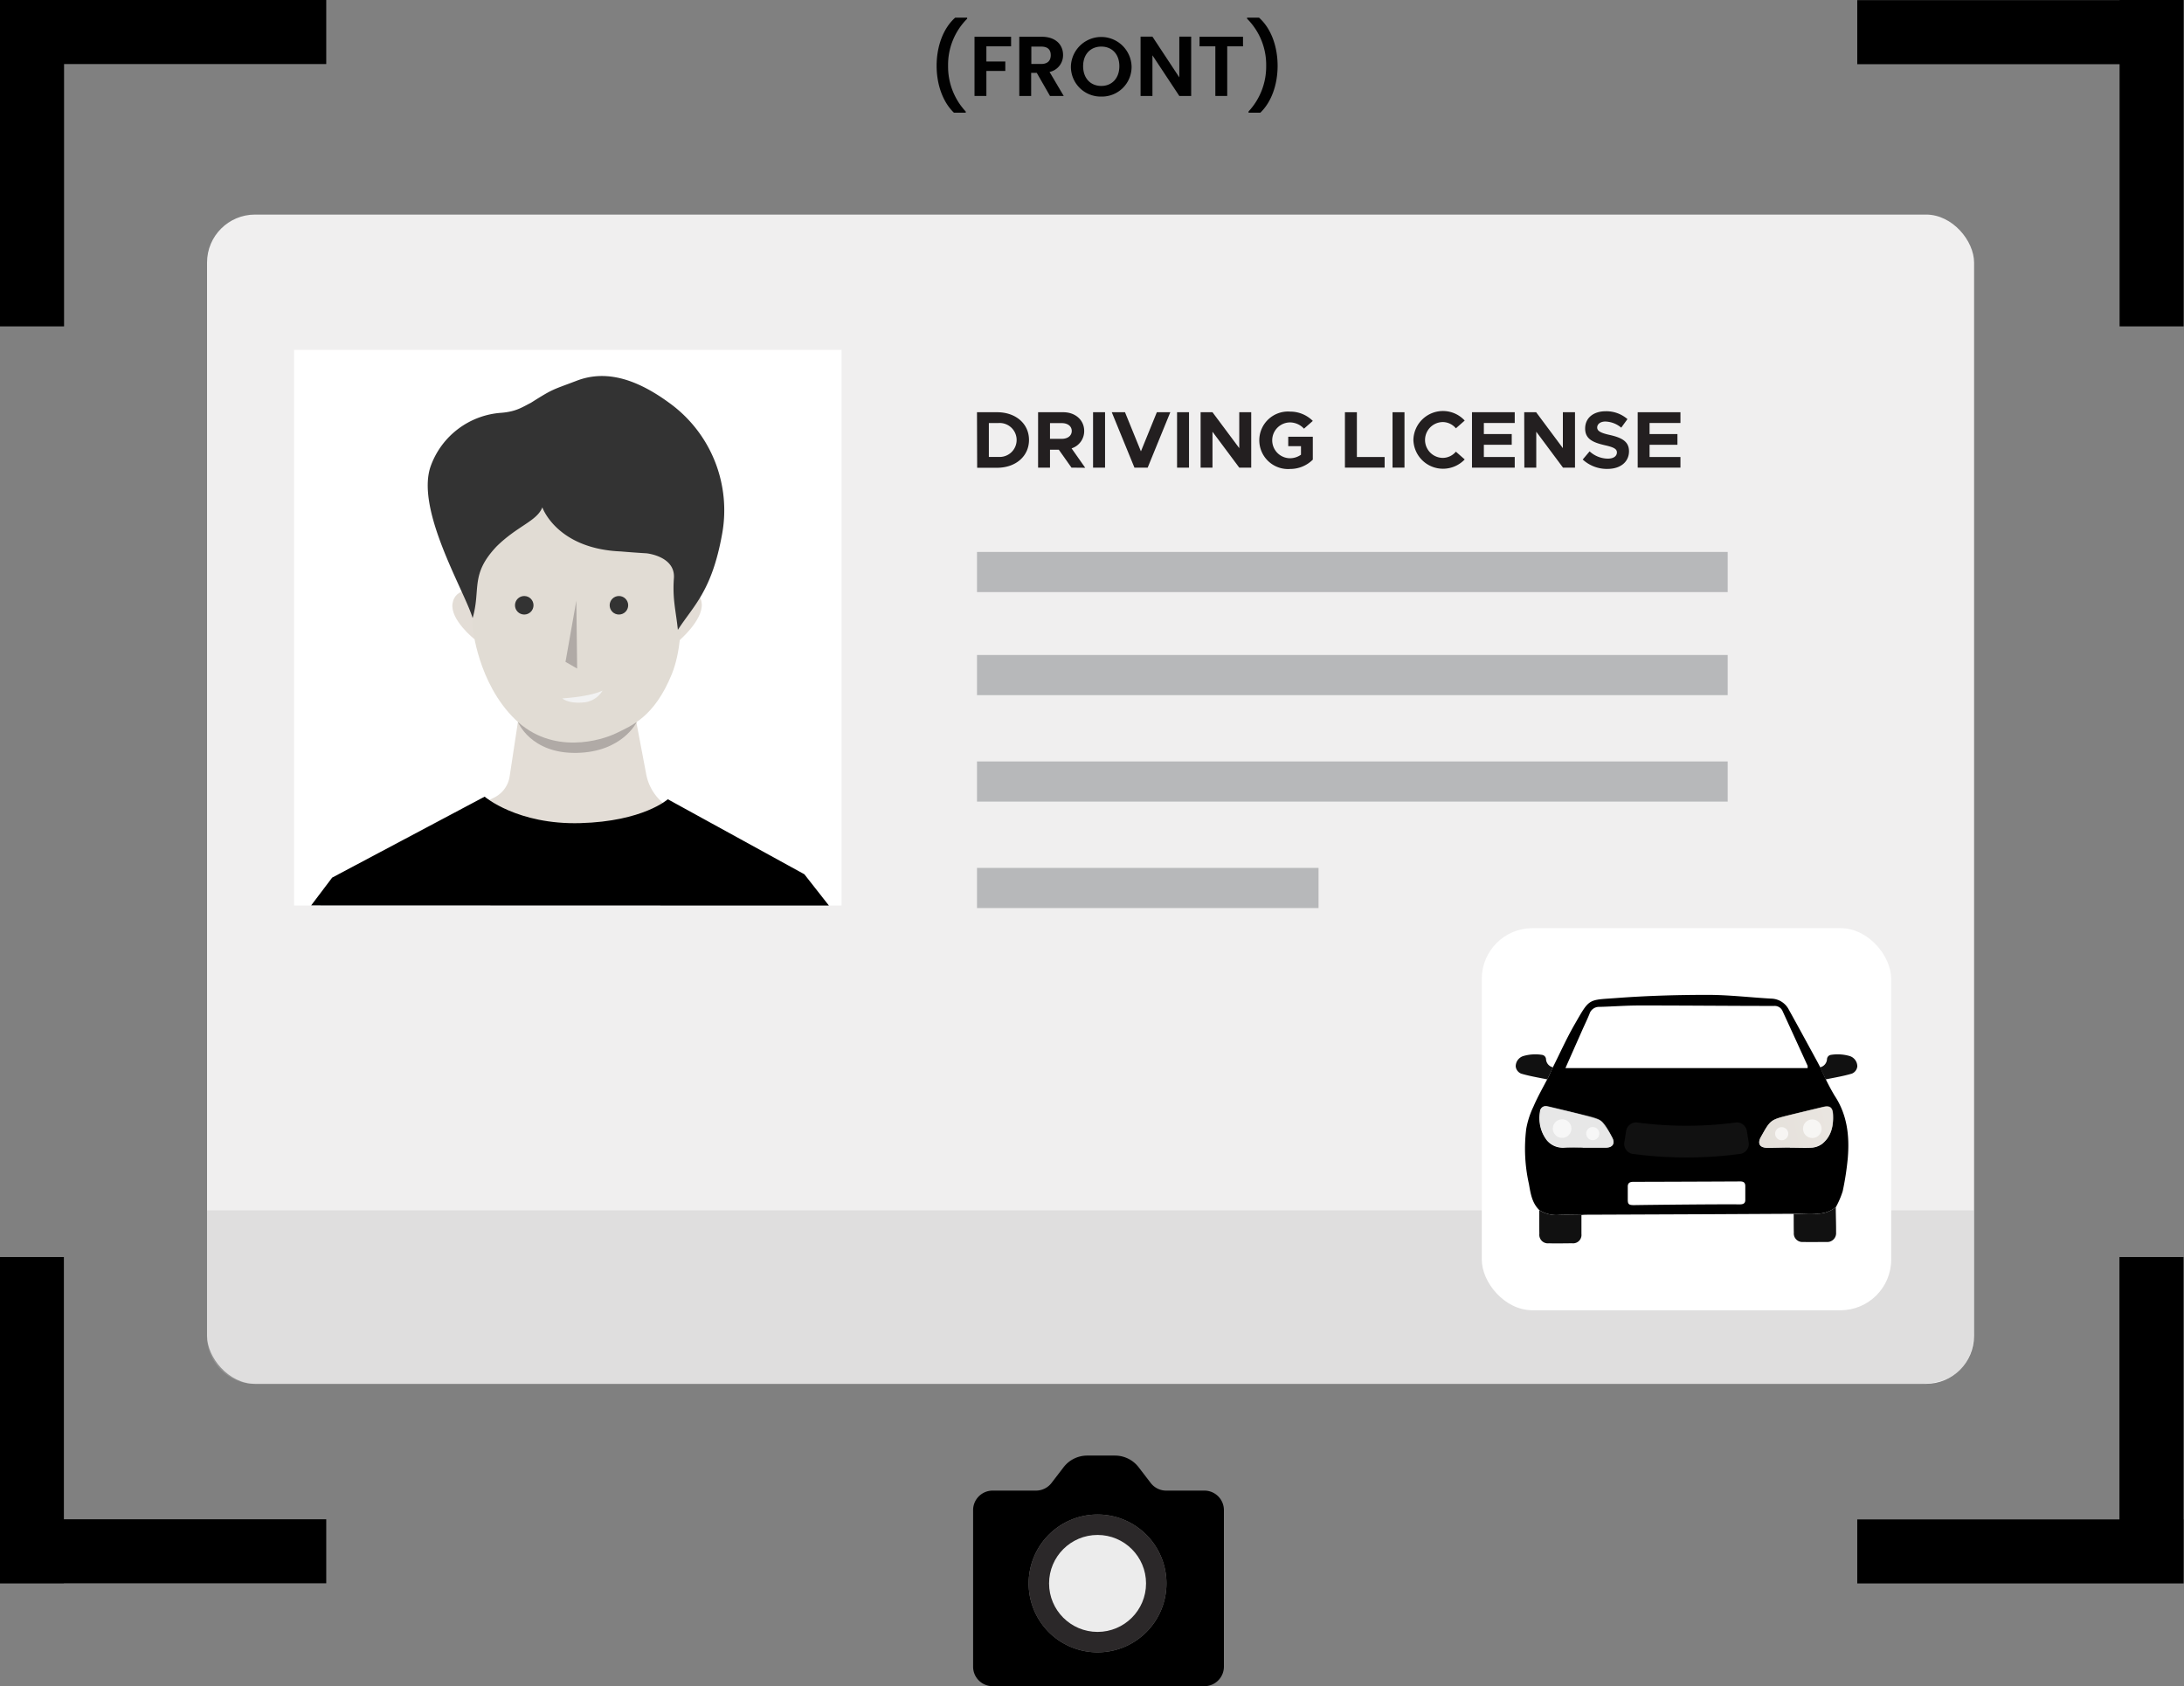 <svg id="Layer_1" data-name="Layer 1" xmlns="http://www.w3.org/2000/svg" xmlns:xlink="http://www.w3.org/1999/xlink" viewBox="0 0 495.04 382.21">
  <rect x="0" y="0" width="495.04" height="382.21" fill="#808080" stroke="none"/>
  <defs>
    <style>
      .cls-1 {
        fill: #010101;
      }

      .cls-2 {
        fill: #f0efef;
      }

      .cls-3 {
        fill: #bababa;
        opacity: 0.31;
      }

      .cls-14, .cls-4 {
        fill: #fff;
      }

      .cls-5 {
        fill: #e3ddd6;
      }

      .cls-6 {
        fill: #b0aaa6;
      }

      .cls-7 {
        fill: #e1dcd4;
      }

      .cls-8 {
        fill: #333;
      }

      .cls-9 {
        fill: currentColor;
      }

      .cls-10 {
        fill: #f2f2f2;
      }

      .cls-11 {
        fill: #111;
      }

      .cls-12, .cls-13, .cls-14 {
        opacity: 0.67;
      }

      .cls-12 {
        fill: url(#linear-gradient);
      }

      .cls-13 {
        fill: #dcdbdb;
      }

      .cls-15 {
        fill: #b7b8ba;
      }

      .cls-16 {
        fill: #2b2829;
      }

      .cls-17 {
        fill: #ececec;
      }

      .cls-18 {
        fill: #231f20;
      }
    </style>
    <linearGradient id="linear-gradient" x1="425.93" y1="252.75" x2="335.84" y2="270.41" gradientUnits="userSpaceOnUse">
      <stop offset="0.01" stop-color="#e3ddd6"/>
      <stop offset="0.99" stop-color="#bdb4a9"/>
    </linearGradient>
  </defs>
  <g>
    <path class="cls-1" d="M216.22,25.54c-2.52-2.42-3.92-6.39-3.92-10.63S213.7,6.5,216.51,4h2.71v.25a14.76,14.76,0,0,0-4.32,10.67,14.93,14.93,0,0,0,4,10.36v.27Z"/>
    <path class="cls-1" d="M220.89,8.33h8.29V10.5h-5.6v3.44h4.29v2.14h-4.29v5.67h-2.69Z"/>
    <path class="cls-1" d="M236.12,8.33c3.22,0,4.84,1.87,4.84,4.11a3.87,3.87,0,0,1-3.06,3.87l3.21,5.44H238l-3-5.23h-1.27v5.23h-2.69V8.33Zm-.1,2.23h-2.25V14.5H236c1.5,0,2.17-.79,2.17-2S237.52,10.56,236,10.56Z"/>
    <path class="cls-1" d="M249.63,21.89A6.75,6.75,0,0,1,242.74,15a6.88,6.88,0,0,1,13.75,0A6.72,6.72,0,0,1,249.63,21.89Zm0-2.41c2.42,0,4.09-1.75,4.09-4.48s-1.67-4.44-4.09-4.44-4.12,1.71-4.12,4.44S247.18,19.48,249.63,19.48Z"/>
    <path class="cls-1" d="M270,8.31V21.75h-2.69l-6.09-9.21v9.21h-2.69V8.31h2.69l6.09,9.23V8.31Z"/>
    <path class="cls-1" d="M271.9,8.33h9.85V10.5h-3.58V21.75h-2.69V10.5H271.9Z"/>
    <path class="cls-1" d="M283,25.54v-.27a14.94,14.94,0,0,0,4-10.36,14.77,14.77,0,0,0-4.33-10.67V4h2.71c2.81,2.51,4.21,6.65,4.21,10.92s-1.4,8.21-3.92,10.63Z"/>
  </g>
  <rect class="cls-2" x="46.93" y="48.64" width="400.53" height="265.04" rx="10.87"/>
  <path class="cls-3" d="M447.46,274.36l0,26.22c.27,12.29-8.39,13.12-13.4,13.12l-376.28,0a10.84,10.84,0,0,1-10.87-10.87V274.36Z"/>
  <rect class="cls-4" x="66.66" y="79.3" width="124.09" height="125.95"/>
  <path class="cls-5" d="M118.06,159.27l-2.53,16.65a6.42,6.42,0,0,1-3.42,4.82L90.48,191.55l77.45.62-16-9a11.26,11.26,0,0,1-5.47-7.75l-2.95-15.58Z"/>
  <path class="cls-6" d="M117.4,163.66s2.88,7.19,13.3,7,13.63-7,13.63-7Z"/>
  <path class="cls-5" d="M154.26,133.38s4.6-.2,4.81,3.55-5.14,8.28-5.14,8.28Z"/>
  <path class="cls-5" d="M107.69,133.72s-4.57-.62-5.12,3.09,5,8.1,5,8.1Z"/>
  <path class="cls-7" d="M107.13,135.53v6.62s1.14,12.65,9.62,20.9,19.66,4.76,23,3.11,8.55-3.57,12.53-13.36,1.34-27.16,1.34-27.16-1-15.16-8.11-17.08-22.88-3.86-29.77,1.65S107.13,135.53,107.13,135.53Z"/>
  <polygon class="cls-6" points="130.64 136.14 128.18 150.03 130.82 151.54 130.64 136.14"/>
  <path class="cls-8" d="M122.93,115s3.22,9.4,17.83,10c3.26.28,5.79.42,5.79.42s6.57.65,6.2,5.65c-.35,4.74.46,7.39.9,11.7,3.51-5.45,7.66-8.7,10-21.56a30,30,0,0,0-12-29.92c-8.54-6.25-15.24-7.16-20.9-5s-5.25,1.75-10.39,5c-2.11,1.08-3.39,2-6.72,2.28A18.35,18.35,0,0,0,97.7,105.46c-3.72,9.83,7.53,28.33,9.43,34.64,1.91-6.58-.64-9.85,5.47-16.28C117.38,119.14,121.71,118.12,122.93,115Z"/>
  <path class="cls-9" d="M70.53,205.23l4.76-6.3,34.56-18.35s7.4,6.39,21.68,6,19.84-5.41,19.84-5.41l30.95,17,5.57,7.1Z"/>
  <circle class="cls-8" cx="118.83" cy="137.2" r="2.1"/>
  <circle class="cls-8" cx="140.29" cy="137.2" r="2.1"/>
  <path class="cls-10" d="M127.45,158.3s6.1-.32,9.13-1.76a5.54,5.54,0,0,1-4.57,2.7C128.66,159.49,127.45,158.3,127.45,158.3Z"/>
  <g>
    <rect class="cls-4" x="335.87" y="210.39" width="92.8" height="86.61" rx="11.49"/>
    <g>
      <path class="cls-11" d="M413.82,244.67c-.33-.69-.94-2-1.27-2.74a2,2,0,0,0,1.57-1.86,1.05,1.05,0,0,1,.83-.95,9.74,9.74,0,0,1,4.39.28,2.47,2.47,0,0,1,1.65,2.33,2,2,0,0,1-1.23,1.63C417.82,243.94,415.81,244.26,413.82,244.67Z"/>
      <path class="cls-11" d="M350.73,244.67c.33-.69.94-2,1.27-2.74a2,2,0,0,1-1.57-1.86,1.05,1.05,0,0,0-.84-.95,9.7,9.7,0,0,0-4.38.28,2.46,2.46,0,0,0-1.65,2.33,2,2,0,0,0,1.23,1.63C346.73,243.94,348.74,244.26,350.73,244.67Z"/>
      <path class="cls-9" d="M413.54,244a48.7,48.7,0,0,0,2.3,4.35c2.86,4.31,3.4,9.1,3,14.07a64.68,64.68,0,0,1-1.16,7.59,19.8,19.8,0,0,1-1.54,3.6,6.6,6.6,0,0,1-4.77,1.46c-1.59-.07-3.18,0-4.77.06l-19.36.1-26.95.11c-.6,0-1.2,0-1.8.06-1.71,0-3.42-.08-5.13,0a7.1,7.1,0,0,1-4.43-1.09c-1.68-1.61-2-3.8-2.37-5.92a36.43,36.43,0,0,1-.61-12.53,19.42,19.42,0,0,1,1.62-5c1-2.34,2.3-4.58,3.47-6.85.32-.7.63-1.4.95-2.09,1.6-3.19,3.06-6.46,4.83-9.55,3.59-6.24,3-5.65,9.81-6.16s13.62-.7,20.43-.7c4.8,0,9.6.58,14.4.85a4.59,4.59,0,0,1,4,2.49c2.1,3.78,4.16,7.58,6.23,11.38.31.56.6,1.13.9,1.7Zm-3.82-1.89a2.08,2.08,0,0,0,0-.53q-2.82-6.19-5.66-12.37a1.93,1.93,0,0,0-1.91-1.19c-10.23,0-20.47-.11-30.7-.1-3,0-5.93.24-8.9.31a2.27,2.27,0,0,0-2.27,1.6c-.5,1.23-1.08,2.42-1.62,3.63l-3.83,8.65ZM394.33,273c.93,0,1.31-.3,1.27-1.13,0-1,0-2,0-3,0-.71-.29-1.07-1.14-1.07q-12.13.06-24.28.09c-.87,0-1.24.36-1.22,1.13,0,1,0,1.95,0,2.93s.22,1.22,1.39,1.22C374.32,273.1,390.3,272.94,394.33,273Zm11.39-12.85c1.68,0,3.38.09,5,0a4.54,4.54,0,0,0,2.36-.91c2.05-1.72,2.52-4.1,2.38-6.65-.09-1.52-.72-2-2.2-1.65-2.57.61-5.15,1.23-7.72,1.86-4.26,1.06-4.25,1.06-6.4,4.91l-.06.11c-.75,1.4-.2,2.34,1.41,2.36S404,260.11,405.72,260.11Zm-47,0c1.76,0,3.53,0,5.3,0,1.54,0,2.12-1,1.39-2.29a17.47,17.47,0,0,0-2.23-3.47,2.6,2.6,0,0,0-1-.66c-2.75-.93-7.57-2-11.39-2.92a1.31,1.31,0,0,0-1.74,1.2,8.31,8.31,0,0,0,1.57,6.48,4.71,4.71,0,0,0,4,1.66C356.17,260,357.23,260.11,358.76,260.11Z"/>
      <path class="cls-11" d="M406.57,275.14c1.59,0,3.18-.13,4.77-.06a6.6,6.6,0,0,0,4.77-1.46c0,1.92.09,3.83.07,5.75a2,2,0,0,1-2.2,2.15c-1.76,0-3.51.05-5.27,0a1.93,1.93,0,0,1-2.11-2.09C406.56,278,406.58,276.57,406.57,275.14Z"/>
      <path class="cls-11" d="M348.9,274.3a7.1,7.1,0,0,0,4.43,1.09c1.71-.06,3.42,0,5.13,0,0,1.44,0,2.88,0,4.33a1.9,1.9,0,0,1-2.08,2.1c-1.77,0-3.53.06-5.3,0a1.94,1.94,0,0,1-2.16-2.17C348.88,277.91,348.91,276.11,348.9,274.3Z"/>
      <path class="cls-11" d="M394.32,261.58a92.51,92.51,0,0,1-24.09,0,2.29,2.29,0,0,1-2.06-2.56l.42-2.69a2.3,2.3,0,0,1,2.58-1.88,85.12,85.12,0,0,0,22.21,0,2.29,2.29,0,0,1,2.57,1.88c.15.9.29,1.8.43,2.69A2.28,2.28,0,0,1,394.32,261.58Z"/>
      <path class="cls-12" d="M405.72,260.11c-1.73,0-3.46,0-5.18,0s-2.16-1-1.41-2.36l.06-.11c2.15-3.85,2.14-3.85,6.4-4.91,2.57-.63,5.15-1.25,7.72-1.86,1.48-.36,2.11.13,2.2,1.65.14,2.55-.33,4.93-2.38,6.65a4.54,4.54,0,0,1-2.36.91C409.1,260.2,407.4,260.11,405.72,260.11Z"/>
      <path class="cls-13" d="M353.78,260.05a4.46,4.46,0,0,1-2.36-.91c-2.05-1.72-2.52-4.09-2.37-6.65.08-1.52.71-2,2.19-1.65q3.87.91,7.72,1.87c4.26,1,4.26,1.06,6.4,4.91l.06.1c.75,1.4.2,2.35-1.41,2.37s-3.45,0-5.17,0S355.46,260.19,353.78,260.05Z"/>
      <circle class="cls-14" cx="410.79" cy="255.85" r="2.11"/>
      <circle class="cls-14" cx="403.85" cy="256.98" r="1.49"/>
      <circle class="cls-14" cx="354.08" cy="255.82" r="2.11"/>
      <circle class="cls-14" cx="361.02" cy="256.95" r="1.49"/>
    </g>
  </g>
  <rect class="cls-15" x="221.45" y="148.47" width="170.16" height="9.1"/>
  <rect class="cls-15" x="221.45" y="125.11" width="170.16" height="9.1"/>
  <rect class="cls-15" x="221.45" y="172.6" width="170.16" height="9.1"/>
  <rect class="cls-15" x="221.45" y="196.73" width="77.42" height="9.1"/>
  <g>
    <polygon class="cls-9" points="73.95 0 14.52 0 0 0 -0.03 0 -0.03 14.52 0 14.52 0 73.98 14.52 73.98 14.52 14.52 73.95 14.52 73.95 0"/>
    <polygon class="cls-9" points="494.96 73.98 494.96 14.55 494.96 0.03 494.96 0 480.44 0 480.44 0.03 420.98 0.03 420.98 14.55 480.44 14.55 480.44 73.98 494.96 73.98"/>
    <polygon class="cls-9" points="420.98 358.92 480.41 358.92 494.93 358.92 494.96 358.92 494.96 344.41 494.93 344.41 494.93 284.94 480.41 284.94 480.41 344.41 420.98 344.41 420.98 358.92"/>
    <polygon class="cls-9" points="-0.03 284.94 -0.03 344.38 -0.03 358.89 -0.03 358.92 14.48 358.92 14.48 358.89 73.95 358.89 73.95 344.38 14.48 344.38 14.48 284.94 -0.03 284.94"/>
  </g>
  <path class="cls-9" d="M273.07,337.88h-8.73a4.42,4.42,0,0,1-3.52-1.74l-2.74-3.57a6.76,6.76,0,0,0-5.35-2.63h-6.29a6.75,6.75,0,0,0-5.35,2.63l-2.74,3.57a4.44,4.44,0,0,1-3.53,1.74H225a4.43,4.43,0,0,0-4.43,4.43v35.48a4.42,4.42,0,0,0,4.42,4.42h48a4.43,4.43,0,0,0,4.43-4.43V342.31A4.43,4.43,0,0,0,273.07,337.88Zm-24.29,36.66a15.62,15.62,0,1,1,15.62-15.62A15.61,15.61,0,0,1,248.78,374.54Z"/>
  <circle class="cls-16" cx="248.78" cy="358.92" r="15.62"/>
  <circle class="cls-17" cx="248.78" cy="358.92" r="10.99"/>
  <g>
    <path class="cls-18" d="M221.45,93.44H226c4.23,0,7.24,2.6,7.24,6.28s-3,6.31-7.24,6.31h-4.51Zm4.86,10.13a3.85,3.85,0,1,0,0-7.68h-2.17v7.68Z"/>
    <path class="cls-18" d="M242.87,106,240,101.94h-2V106h-2.7V93.44H241c2.73,0,4.75,1.76,4.75,4.25a4.1,4.1,0,0,1-2.86,3.94l3.09,4.4ZM238,99.47h2.68c1.33,0,2.25-.7,2.25-1.78s-.92-1.78-2.25-1.78H238Z"/>
    <path class="cls-18" d="M247.76,93.44h2.72V106h-2.72Z"/>
    <path class="cls-18" d="M265.27,93.44,260.14,106h-3L252,93.44H255l3.61,8.87,3.61-8.87Z"/>
    <path class="cls-18" d="M266.8,93.44h2.71V106H266.8Z"/>
    <path class="cls-18" d="M272.14,93.44h2.69l6.07,8.14V93.44h2.71V106H280.9l-6.07-8.14V106h-2.69Z"/>
    <path class="cls-18" d="M292,99h5.57v5.19a7.24,7.24,0,0,1-5.1,2.11,6.52,6.52,0,1,1,0-13,7.24,7.24,0,0,1,5.1,2.11l-2,1.76a4.35,4.35,0,0,0-3.14-1.42,4.06,4.06,0,0,0,0,8.12,4.32,4.32,0,0,0,2.46-.8v-1.93H292Z"/>
    <path class="cls-18" d="M313.85,103.59V106h-9V93.44h2.71v10.15Z"/>
    <path class="cls-18" d="M315.64,93.44h2.71V106h-2.71Z"/>
    <path class="cls-18" d="M320.37,99.72A6.7,6.7,0,0,1,332,95.33l-2,1.76a3.91,3.91,0,0,0-2.93-1.42,4.06,4.06,0,0,0,0,8.12,3.9,3.9,0,0,0,2.93-1.41l2,1.76a6.79,6.79,0,0,1-4.89,2.11A6.71,6.71,0,0,1,320.37,99.72Z"/>
    <path class="cls-18" d="M336.34,95.88v2.51h6.32v2.43h-6.32v2.77h7V106h-9.69V93.44h9.69v2.44Z"/>
    <path class="cls-18" d="M345.49,93.44h2.7l6.06,8.14V93.44H357V106h-2.72l-6.06-8.14V106h-2.7Z"/>
    <path class="cls-18" d="M358.75,104.16l1.56-1.85a6.2,6.2,0,0,0,4.14,1.65c1.36,0,2.05-.62,2.05-1.41s-.73-1.17-2.65-1.61c-2.66-.61-4.55-1.36-4.55-3.8s1.91-3.92,4.66-3.92A7.29,7.29,0,0,1,368.89,95l-1.41,1.94a5.84,5.84,0,0,0-3.6-1.39c-1.15,0-1.85.6-1.85,1.36s.75,1.21,2.7,1.65c2.71.6,4.51,1.41,4.51,3.73s-1.82,4-4.9,4A8.08,8.08,0,0,1,358.75,104.16Z"/>
    <path class="cls-18" d="M373.9,95.88v2.51h6.32v2.43H373.9v2.77h7V106h-9.69V93.44h9.69v2.44Z"/>
  </g>
</svg>
